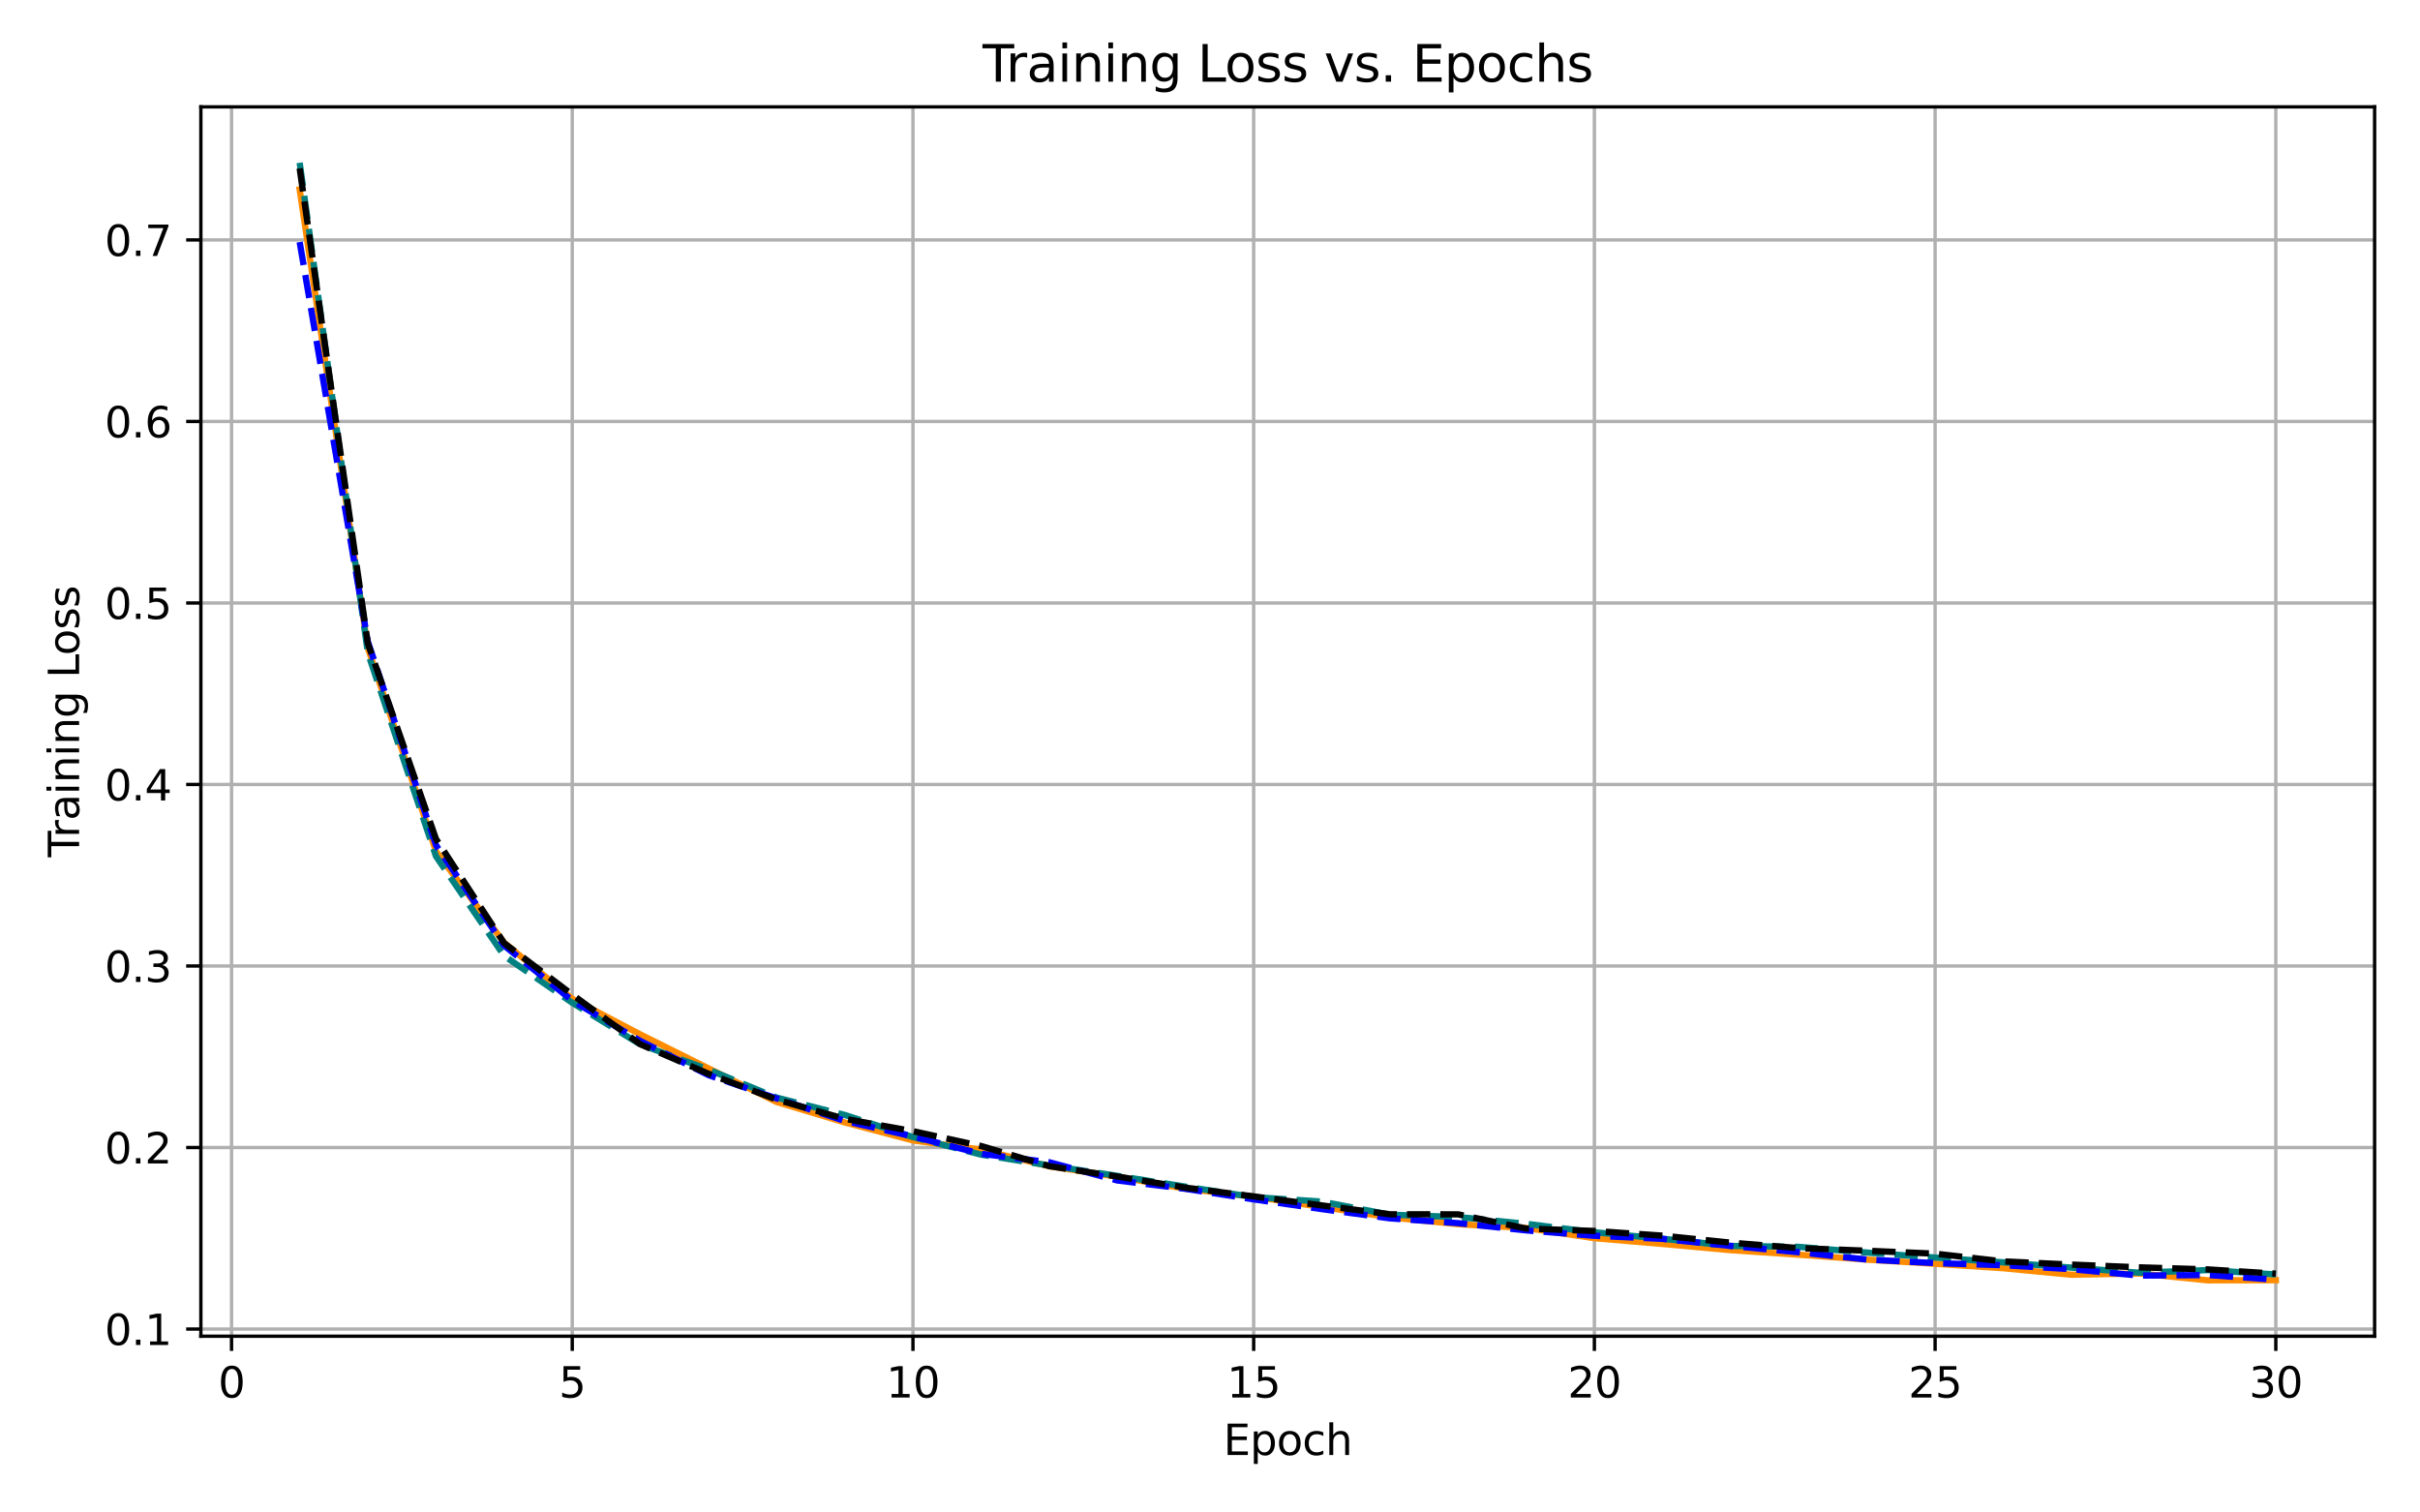 <?xml version="1.0" encoding="utf-8" standalone="no"?>
<!DOCTYPE svg PUBLIC "-//W3C//DTD SVG 1.1//EN"
  "http://www.w3.org/Graphics/SVG/1.1/DTD/svg11.dtd">
<svg xmlns:xlink="http://www.w3.org/1999/xlink" width="576pt" height="360pt" viewBox="0 0 576 360" xmlns="http://www.w3.org/2000/svg" version="1.1">
 <defs>
  <style type="text/css">*{stroke-linejoin: round; stroke-linecap: butt}</style>
 </defs>
 <g id="figure_1">
  <g id="patch_1">
   <path d="M 0 360 
L 576 360 
L 576 0 
L 0 0 
z
" style="fill: #ffffff"/>
  </g>
  <g id="axes_1">
   <g id="patch_2">
    <path d="M 47.81 318.04 
L 565.2 318.04 
L 565.2 25.44 
L 47.81 25.44 
z
" style="fill: #ffffff"/>
   </g>
   <g id="matplotlib.axis_1">
    <g id="xtick_1">
     <g id="line2d_1">
      <path d="M 55.109 318.04 
L 55.109 25.44 
" clip-path="url(#p6e3bc6ec80)" style="fill: none; stroke: #b0b0b0; stroke-width: 0.8; stroke-linecap: square"/>
     </g>
     <g id="line2d_2">
      <defs>
       <path id="mabfed42e3b" d="M 0 0 
L 0 3.5 
" style="stroke: #000000; stroke-width: 0.8"/>
      </defs>
      <g>
       <use xlink:href="#mabfed42e3b" x="55.109" y="318.04" style="stroke: #000000; stroke-width: 0.8"/>
      </g>
     </g>
     <g id="text_1">
      <!-- 0 -->
      <g transform="translate(51.927 332.638) scale(0.1 -0.1)">
       <defs>
        <path id="DejaVuSans-30" d="M 2034 4250 
Q 1547 4250 1301 3770 
Q 1056 3291 1056 2328 
Q 1056 1369 1301 889 
Q 1547 409 2034 409 
Q 2525 409 2770 889 
Q 3016 1369 3016 2328 
Q 3016 3291 2770 3770 
Q 2525 4250 2034 4250 
z
M 2034 4750 
Q 2819 4750 3233 4129 
Q 3647 3509 3647 2328 
Q 3647 1150 3233 529 
Q 2819 -91 2034 -91 
Q 1250 -91 836 529 
Q 422 1150 422 2328 
Q 422 3509 836 4129 
Q 1250 4750 2034 4750 
z
" transform="scale(0.016)"/>
       </defs>
       <use xlink:href="#DejaVuSans-30"/>
      </g>
     </g>
    </g>
    <g id="xtick_2">
     <g id="line2d_3">
      <path d="M 136.204 318.04 
L 136.204 25.44 
" clip-path="url(#p6e3bc6ec80)" style="fill: none; stroke: #b0b0b0; stroke-width: 0.8; stroke-linecap: square"/>
     </g>
     <g id="line2d_4">
      <g>
       <use xlink:href="#mabfed42e3b" x="136.204" y="318.04" style="stroke: #000000; stroke-width: 0.8"/>
      </g>
     </g>
     <g id="text_2">
      <!-- 5 -->
      <g transform="translate(133.023 332.638) scale(0.1 -0.1)">
       <defs>
        <path id="DejaVuSans-35" d="M 691 4666 
L 3169 4666 
L 3169 4134 
L 1269 4134 
L 1269 2991 
Q 1406 3038 1543 3061 
Q 1681 3084 1819 3084 
Q 2600 3084 3056 2656 
Q 3513 2228 3513 1497 
Q 3513 744 3044 326 
Q 2575 -91 1722 -91 
Q 1428 -91 1123 -41 
Q 819 9 494 109 
L 494 744 
Q 775 591 1075 516 
Q 1375 441 1709 441 
Q 2250 441 2565 725 
Q 2881 1009 2881 1497 
Q 2881 1984 2565 2268 
Q 2250 2553 1709 2553 
Q 1456 2553 1204 2497 
Q 953 2441 691 2322 
L 691 4666 
z
" transform="scale(0.016)"/>
       </defs>
       <use xlink:href="#DejaVuSans-35"/>
      </g>
     </g>
    </g>
    <g id="xtick_3">
     <g id="line2d_5">
      <path d="M 217.3 318.04 
L 217.3 25.44 
" clip-path="url(#p6e3bc6ec80)" style="fill: none; stroke: #b0b0b0; stroke-width: 0.8; stroke-linecap: square"/>
     </g>
     <g id="line2d_6">
      <g>
       <use xlink:href="#mabfed42e3b" x="217.3" y="318.04" style="stroke: #000000; stroke-width: 0.8"/>
      </g>
     </g>
     <g id="text_3">
      <!-- 10 -->
      <g transform="translate(210.937 332.638) scale(0.1 -0.1)">
       <defs>
        <path id="DejaVuSans-31" d="M 794 531 
L 1825 531 
L 1825 4091 
L 703 3866 
L 703 4441 
L 1819 4666 
L 2450 4666 
L 2450 531 
L 3481 531 
L 3481 0 
L 794 0 
L 794 531 
z
" transform="scale(0.016)"/>
       </defs>
       <use xlink:href="#DejaVuSans-31"/>
       <use xlink:href="#DejaVuSans-30" x="63.623"/>
      </g>
     </g>
    </g>
    <g id="xtick_4">
     <g id="line2d_7">
      <path d="M 298.395 318.04 
L 298.395 25.44 
" clip-path="url(#p6e3bc6ec80)" style="fill: none; stroke: #b0b0b0; stroke-width: 0.8; stroke-linecap: square"/>
     </g>
     <g id="line2d_8">
      <g>
       <use xlink:href="#mabfed42e3b" x="298.395" y="318.04" style="stroke: #000000; stroke-width: 0.8"/>
      </g>
     </g>
     <g id="text_4">
      <!-- 15 -->
      <g transform="translate(292.033 332.638) scale(0.1 -0.1)">
       <use xlink:href="#DejaVuSans-31"/>
       <use xlink:href="#DejaVuSans-35" x="63.623"/>
      </g>
     </g>
    </g>
    <g id="xtick_5">
     <g id="line2d_9">
      <path d="M 379.491 318.04 
L 379.491 25.44 
" clip-path="url(#p6e3bc6ec80)" style="fill: none; stroke: #b0b0b0; stroke-width: 0.8; stroke-linecap: square"/>
     </g>
     <g id="line2d_10">
      <g>
       <use xlink:href="#mabfed42e3b" x="379.491" y="318.04" style="stroke: #000000; stroke-width: 0.8"/>
      </g>
     </g>
     <g id="text_5">
      <!-- 20 -->
      <g transform="translate(373.129 332.638) scale(0.1 -0.1)">
       <defs>
        <path id="DejaVuSans-32" d="M 1228 531 
L 3431 531 
L 3431 0 
L 469 0 
L 469 531 
Q 828 903 1448 1529 
Q 2069 2156 2228 2338 
Q 2531 2678 2651 2914 
Q 2772 3150 2772 3378 
Q 2772 3750 2511 3984 
Q 2250 4219 1831 4219 
Q 1534 4219 1204 4116 
Q 875 4013 500 3803 
L 500 4441 
Q 881 4594 1212 4672 
Q 1544 4750 1819 4750 
Q 2544 4750 2975 4387 
Q 3406 4025 3406 3419 
Q 3406 3131 3298 2873 
Q 3191 2616 2906 2266 
Q 2828 2175 2409 1742 
Q 1991 1309 1228 531 
z
" transform="scale(0.016)"/>
       </defs>
       <use xlink:href="#DejaVuSans-32"/>
       <use xlink:href="#DejaVuSans-30" x="63.623"/>
      </g>
     </g>
    </g>
    <g id="xtick_6">
     <g id="line2d_11">
      <path d="M 460.587 318.04 
L 460.587 25.44 
" clip-path="url(#p6e3bc6ec80)" style="fill: none; stroke: #b0b0b0; stroke-width: 0.8; stroke-linecap: square"/>
     </g>
     <g id="line2d_12">
      <g>
       <use xlink:href="#mabfed42e3b" x="460.587" y="318.04" style="stroke: #000000; stroke-width: 0.8"/>
      </g>
     </g>
     <g id="text_6">
      <!-- 25 -->
      <g transform="translate(454.224 332.638) scale(0.1 -0.1)">
       <use xlink:href="#DejaVuSans-32"/>
       <use xlink:href="#DejaVuSans-35" x="63.623"/>
      </g>
     </g>
    </g>
    <g id="xtick_7">
     <g id="line2d_13">
      <path d="M 541.682 318.04 
L 541.682 25.44 
" clip-path="url(#p6e3bc6ec80)" style="fill: none; stroke: #b0b0b0; stroke-width: 0.8; stroke-linecap: square"/>
     </g>
     <g id="line2d_14">
      <g>
       <use xlink:href="#mabfed42e3b" x="541.682" y="318.04" style="stroke: #000000; stroke-width: 0.8"/>
      </g>
     </g>
     <g id="text_7">
      <!-- 30 -->
      <g transform="translate(535.32 332.638) scale(0.1 -0.1)">
       <defs>
        <path id="DejaVuSans-33" d="M 2597 2516 
Q 3050 2419 3304 2112 
Q 3559 1806 3559 1356 
Q 3559 666 3084 287 
Q 2609 -91 1734 -91 
Q 1441 -91 1130 -33 
Q 819 25 488 141 
L 488 750 
Q 750 597 1062 519 
Q 1375 441 1716 441 
Q 2309 441 2620 675 
Q 2931 909 2931 1356 
Q 2931 1769 2642 2001 
Q 2353 2234 1838 2234 
L 1294 2234 
L 1294 2753 
L 1863 2753 
Q 2328 2753 2575 2939 
Q 2822 3125 2822 3475 
Q 2822 3834 2567 4026 
Q 2313 4219 1838 4219 
Q 1578 4219 1281 4162 
Q 984 4106 628 3988 
L 628 4550 
Q 988 4650 1302 4700 
Q 1616 4750 1894 4750 
Q 2613 4750 3031 4423 
Q 3450 4097 3450 3541 
Q 3450 3153 3228 2886 
Q 3006 2619 2597 2516 
z
" transform="scale(0.016)"/>
       </defs>
       <use xlink:href="#DejaVuSans-33"/>
       <use xlink:href="#DejaVuSans-30" x="63.623"/>
      </g>
     </g>
    </g>
    <g id="text_8">
     <!-- Epoch -->
     <g transform="translate(291.194 346.317) scale(0.1 -0.1)">
      <defs>
       <path id="DejaVuSans-45" d="M 628 4666 
L 3578 4666 
L 3578 4134 
L 1259 4134 
L 1259 2753 
L 3481 2753 
L 3481 2222 
L 1259 2222 
L 1259 531 
L 3634 531 
L 3634 0 
L 628 0 
L 628 4666 
z
" transform="scale(0.016)"/>
       <path id="DejaVuSans-70" d="M 1159 525 
L 1159 -1331 
L 581 -1331 
L 581 3500 
L 1159 3500 
L 1159 2969 
Q 1341 3281 1617 3432 
Q 1894 3584 2278 3584 
Q 2916 3584 3314 3078 
Q 3713 2572 3713 1747 
Q 3713 922 3314 415 
Q 2916 -91 2278 -91 
Q 1894 -91 1617 61 
Q 1341 213 1159 525 
z
M 3116 1747 
Q 3116 2381 2855 2742 
Q 2594 3103 2138 3103 
Q 1681 3103 1420 2742 
Q 1159 2381 1159 1747 
Q 1159 1113 1420 752 
Q 1681 391 2138 391 
Q 2594 391 2855 752 
Q 3116 1113 3116 1747 
z
" transform="scale(0.016)"/>
       <path id="DejaVuSans-6f" d="M 1959 3097 
Q 1497 3097 1228 2736 
Q 959 2375 959 1747 
Q 959 1119 1226 758 
Q 1494 397 1959 397 
Q 2419 397 2687 759 
Q 2956 1122 2956 1747 
Q 2956 2369 2687 2733 
Q 2419 3097 1959 3097 
z
M 1959 3584 
Q 2709 3584 3137 3096 
Q 3566 2609 3566 1747 
Q 3566 888 3137 398 
Q 2709 -91 1959 -91 
Q 1206 -91 779 398 
Q 353 888 353 1747 
Q 353 2609 779 3096 
Q 1206 3584 1959 3584 
z
" transform="scale(0.016)"/>
       <path id="DejaVuSans-63" d="M 3122 3366 
L 3122 2828 
Q 2878 2963 2633 3030 
Q 2388 3097 2138 3097 
Q 1578 3097 1268 2742 
Q 959 2388 959 1747 
Q 959 1106 1268 751 
Q 1578 397 2138 397 
Q 2388 397 2633 464 
Q 2878 531 3122 666 
L 3122 134 
Q 2881 22 2623 -34 
Q 2366 -91 2075 -91 
Q 1284 -91 818 406 
Q 353 903 353 1747 
Q 353 2603 823 3093 
Q 1294 3584 2113 3584 
Q 2378 3584 2631 3529 
Q 2884 3475 3122 3366 
z
" transform="scale(0.016)"/>
       <path id="DejaVuSans-68" d="M 3513 2113 
L 3513 0 
L 2938 0 
L 2938 2094 
Q 2938 2591 2744 2837 
Q 2550 3084 2163 3084 
Q 1697 3084 1428 2787 
Q 1159 2491 1159 1978 
L 1159 0 
L 581 0 
L 581 4863 
L 1159 4863 
L 1159 2956 
Q 1366 3272 1645 3428 
Q 1925 3584 2291 3584 
Q 2894 3584 3203 3211 
Q 3513 2838 3513 2113 
z
" transform="scale(0.016)"/>
      </defs>
      <use xlink:href="#DejaVuSans-45"/>
      <use xlink:href="#DejaVuSans-70" x="63.184"/>
      <use xlink:href="#DejaVuSans-6f" x="126.66"/>
      <use xlink:href="#DejaVuSans-63" x="187.842"/>
      <use xlink:href="#DejaVuSans-68" x="242.822"/>
     </g>
    </g>
   </g>
   <g id="matplotlib.axis_2">
    <g id="ytick_1">
     <g id="line2d_15">
      <path d="M 47.81 316.332 
L 565.2 316.332 
" clip-path="url(#p6e3bc6ec80)" style="fill: none; stroke: #b0b0b0; stroke-width: 0.8; stroke-linecap: square"/>
     </g>
     <g id="line2d_16">
      <defs>
       <path id="me50b336024" d="M 0 0 
L -3.5 0 
" style="stroke: #000000; stroke-width: 0.8"/>
      </defs>
      <g>
       <use xlink:href="#me50b336024" x="47.81" y="316.332" style="stroke: #000000; stroke-width: 0.8"/>
      </g>
     </g>
     <g id="text_9">
      <!-- 0.1 -->
      <g transform="translate(24.907 320.131) scale(0.1 -0.1)">
       <defs>
        <path id="DejaVuSans-2e" d="M 684 794 
L 1344 794 
L 1344 0 
L 684 0 
L 684 794 
z
" transform="scale(0.016)"/>
       </defs>
       <use xlink:href="#DejaVuSans-30"/>
       <use xlink:href="#DejaVuSans-2e" x="63.623"/>
       <use xlink:href="#DejaVuSans-31" x="95.41"/>
      </g>
     </g>
    </g>
    <g id="ytick_2">
     <g id="line2d_17">
      <path d="M 47.81 273.129 
L 565.2 273.129 
" clip-path="url(#p6e3bc6ec80)" style="fill: none; stroke: #b0b0b0; stroke-width: 0.8; stroke-linecap: square"/>
     </g>
     <g id="line2d_18">
      <g>
       <use xlink:href="#me50b336024" x="47.81" y="273.129" style="stroke: #000000; stroke-width: 0.8"/>
      </g>
     </g>
     <g id="text_10">
      <!-- 0.2 -->
      <g transform="translate(24.907 276.928) scale(0.1 -0.1)">
       <use xlink:href="#DejaVuSans-30"/>
       <use xlink:href="#DejaVuSans-2e" x="63.623"/>
       <use xlink:href="#DejaVuSans-32" x="95.41"/>
      </g>
     </g>
    </g>
    <g id="ytick_3">
     <g id="line2d_19">
      <path d="M 47.81 229.926 
L 565.2 229.926 
" clip-path="url(#p6e3bc6ec80)" style="fill: none; stroke: #b0b0b0; stroke-width: 0.8; stroke-linecap: square"/>
     </g>
     <g id="line2d_20">
      <g>
       <use xlink:href="#me50b336024" x="47.81" y="229.926" style="stroke: #000000; stroke-width: 0.8"/>
      </g>
     </g>
     <g id="text_11">
      <!-- 0.3 -->
      <g transform="translate(24.907 233.725) scale(0.1 -0.1)">
       <use xlink:href="#DejaVuSans-30"/>
       <use xlink:href="#DejaVuSans-2e" x="63.623"/>
       <use xlink:href="#DejaVuSans-33" x="95.41"/>
      </g>
     </g>
    </g>
    <g id="ytick_4">
     <g id="line2d_21">
      <path d="M 47.81 186.723 
L 565.2 186.723 
" clip-path="url(#p6e3bc6ec80)" style="fill: none; stroke: #b0b0b0; stroke-width: 0.8; stroke-linecap: square"/>
     </g>
     <g id="line2d_22">
      <g>
       <use xlink:href="#me50b336024" x="47.81" y="186.723" style="stroke: #000000; stroke-width: 0.8"/>
      </g>
     </g>
     <g id="text_12">
      <!-- 0.4 -->
      <g transform="translate(24.907 190.522) scale(0.1 -0.1)">
       <defs>
        <path id="DejaVuSans-34" d="M 2419 4116 
L 825 1625 
L 2419 1625 
L 2419 4116 
z
M 2253 4666 
L 3047 4666 
L 3047 1625 
L 3713 1625 
L 3713 1100 
L 3047 1100 
L 3047 0 
L 2419 0 
L 2419 1100 
L 313 1100 
L 313 1709 
L 2253 4666 
z
" transform="scale(0.016)"/>
       </defs>
       <use xlink:href="#DejaVuSans-30"/>
       <use xlink:href="#DejaVuSans-2e" x="63.623"/>
       <use xlink:href="#DejaVuSans-34" x="95.41"/>
      </g>
     </g>
    </g>
    <g id="ytick_5">
     <g id="line2d_23">
      <path d="M 47.81 143.52 
L 565.2 143.52 
" clip-path="url(#p6e3bc6ec80)" style="fill: none; stroke: #b0b0b0; stroke-width: 0.8; stroke-linecap: square"/>
     </g>
     <g id="line2d_24">
      <g>
       <use xlink:href="#me50b336024" x="47.81" y="143.52" style="stroke: #000000; stroke-width: 0.8"/>
      </g>
     </g>
     <g id="text_13">
      <!-- 0.5 -->
      <g transform="translate(24.907 147.319) scale(0.1 -0.1)">
       <use xlink:href="#DejaVuSans-30"/>
       <use xlink:href="#DejaVuSans-2e" x="63.623"/>
       <use xlink:href="#DejaVuSans-35" x="95.41"/>
      </g>
     </g>
    </g>
    <g id="ytick_6">
     <g id="line2d_25">
      <path d="M 47.81 100.317 
L 565.2 100.317 
" clip-path="url(#p6e3bc6ec80)" style="fill: none; stroke: #b0b0b0; stroke-width: 0.8; stroke-linecap: square"/>
     </g>
     <g id="line2d_26">
      <g>
       <use xlink:href="#me50b336024" x="47.81" y="100.317" style="stroke: #000000; stroke-width: 0.8"/>
      </g>
     </g>
     <g id="text_14">
      <!-- 0.6 -->
      <g transform="translate(24.907 104.116) scale(0.1 -0.1)">
       <defs>
        <path id="DejaVuSans-36" d="M 2113 2584 
Q 1688 2584 1439 2293 
Q 1191 2003 1191 1497 
Q 1191 994 1439 701 
Q 1688 409 2113 409 
Q 2538 409 2786 701 
Q 3034 994 3034 1497 
Q 3034 2003 2786 2293 
Q 2538 2584 2113 2584 
z
M 3366 4563 
L 3366 3988 
Q 3128 4100 2886 4159 
Q 2644 4219 2406 4219 
Q 1781 4219 1451 3797 
Q 1122 3375 1075 2522 
Q 1259 2794 1537 2939 
Q 1816 3084 2150 3084 
Q 2853 3084 3261 2657 
Q 3669 2231 3669 1497 
Q 3669 778 3244 343 
Q 2819 -91 2113 -91 
Q 1303 -91 875 529 
Q 447 1150 447 2328 
Q 447 3434 972 4092 
Q 1497 4750 2381 4750 
Q 2619 4750 2861 4703 
Q 3103 4656 3366 4563 
z
" transform="scale(0.016)"/>
       </defs>
       <use xlink:href="#DejaVuSans-30"/>
       <use xlink:href="#DejaVuSans-2e" x="63.623"/>
       <use xlink:href="#DejaVuSans-36" x="95.41"/>
      </g>
     </g>
    </g>
    <g id="ytick_7">
     <g id="line2d_27">
      <path d="M 47.81 57.114 
L 565.2 57.114 
" clip-path="url(#p6e3bc6ec80)" style="fill: none; stroke: #b0b0b0; stroke-width: 0.8; stroke-linecap: square"/>
     </g>
     <g id="line2d_28">
      <g>
       <use xlink:href="#me50b336024" x="47.81" y="57.114" style="stroke: #000000; stroke-width: 0.8"/>
      </g>
     </g>
     <g id="text_15">
      <!-- 0.7 -->
      <g transform="translate(24.907 60.913) scale(0.1 -0.1)">
       <defs>
        <path id="DejaVuSans-37" d="M 525 4666 
L 3525 4666 
L 3525 4397 
L 1831 0 
L 1172 0 
L 2766 4134 
L 525 4134 
L 525 4666 
z
" transform="scale(0.016)"/>
       </defs>
       <use xlink:href="#DejaVuSans-30"/>
       <use xlink:href="#DejaVuSans-2e" x="63.623"/>
       <use xlink:href="#DejaVuSans-37" x="95.41"/>
      </g>
     </g>
    </g>
    <g id="text_16">
     <!-- Training Loss -->
     <g transform="translate(18.827 204.022) rotate(-90) scale(0.1 -0.1)">
      <defs>
       <path id="DejaVuSans-54" d="M -19 4666 
L 3928 4666 
L 3928 4134 
L 2272 4134 
L 2272 0 
L 1638 0 
L 1638 4134 
L -19 4134 
L -19 4666 
z
" transform="scale(0.016)"/>
       <path id="DejaVuSans-72" d="M 2631 2963 
Q 2534 3019 2420 3045 
Q 2306 3072 2169 3072 
Q 1681 3072 1420 2755 
Q 1159 2438 1159 1844 
L 1159 0 
L 581 0 
L 581 3500 
L 1159 3500 
L 1159 2956 
Q 1341 3275 1631 3429 
Q 1922 3584 2338 3584 
Q 2397 3584 2469 3576 
Q 2541 3569 2628 3553 
L 2631 2963 
z
" transform="scale(0.016)"/>
       <path id="DejaVuSans-61" d="M 2194 1759 
Q 1497 1759 1228 1600 
Q 959 1441 959 1056 
Q 959 750 1161 570 
Q 1363 391 1709 391 
Q 2188 391 2477 730 
Q 2766 1069 2766 1631 
L 2766 1759 
L 2194 1759 
z
M 3341 1997 
L 3341 0 
L 2766 0 
L 2766 531 
Q 2569 213 2275 61 
Q 1981 -91 1556 -91 
Q 1019 -91 701 211 
Q 384 513 384 1019 
Q 384 1609 779 1909 
Q 1175 2209 1959 2209 
L 2766 2209 
L 2766 2266 
Q 2766 2663 2505 2880 
Q 2244 3097 1772 3097 
Q 1472 3097 1187 3025 
Q 903 2953 641 2809 
L 641 3341 
Q 956 3463 1253 3523 
Q 1550 3584 1831 3584 
Q 2591 3584 2966 3190 
Q 3341 2797 3341 1997 
z
" transform="scale(0.016)"/>
       <path id="DejaVuSans-69" d="M 603 3500 
L 1178 3500 
L 1178 0 
L 603 0 
L 603 3500 
z
M 603 4863 
L 1178 4863 
L 1178 4134 
L 603 4134 
L 603 4863 
z
" transform="scale(0.016)"/>
       <path id="DejaVuSans-6e" d="M 3513 2113 
L 3513 0 
L 2938 0 
L 2938 2094 
Q 2938 2591 2744 2837 
Q 2550 3084 2163 3084 
Q 1697 3084 1428 2787 
Q 1159 2491 1159 1978 
L 1159 0 
L 581 0 
L 581 3500 
L 1159 3500 
L 1159 2956 
Q 1366 3272 1645 3428 
Q 1925 3584 2291 3584 
Q 2894 3584 3203 3211 
Q 3513 2838 3513 2113 
z
" transform="scale(0.016)"/>
       <path id="DejaVuSans-67" d="M 2906 1791 
Q 2906 2416 2648 2759 
Q 2391 3103 1925 3103 
Q 1463 3103 1205 2759 
Q 947 2416 947 1791 
Q 947 1169 1205 825 
Q 1463 481 1925 481 
Q 2391 481 2648 825 
Q 2906 1169 2906 1791 
z
M 3481 434 
Q 3481 -459 3084 -895 
Q 2688 -1331 1869 -1331 
Q 1566 -1331 1297 -1286 
Q 1028 -1241 775 -1147 
L 775 -588 
Q 1028 -725 1275 -790 
Q 1522 -856 1778 -856 
Q 2344 -856 2625 -561 
Q 2906 -266 2906 331 
L 2906 616 
Q 2728 306 2450 153 
Q 2172 0 1784 0 
Q 1141 0 747 490 
Q 353 981 353 1791 
Q 353 2603 747 3093 
Q 1141 3584 1784 3584 
Q 2172 3584 2450 3431 
Q 2728 3278 2906 2969 
L 2906 3500 
L 3481 3500 
L 3481 434 
z
" transform="scale(0.016)"/>
       <path id="DejaVuSans-20" transform="scale(0.016)"/>
       <path id="DejaVuSans-4c" d="M 628 4666 
L 1259 4666 
L 1259 531 
L 3531 531 
L 3531 0 
L 628 0 
L 628 4666 
z
" transform="scale(0.016)"/>
       <path id="DejaVuSans-73" d="M 2834 3397 
L 2834 2853 
Q 2591 2978 2328 3040 
Q 2066 3103 1784 3103 
Q 1356 3103 1142 2972 
Q 928 2841 928 2578 
Q 928 2378 1081 2264 
Q 1234 2150 1697 2047 
L 1894 2003 
Q 2506 1872 2764 1633 
Q 3022 1394 3022 966 
Q 3022 478 2636 193 
Q 2250 -91 1575 -91 
Q 1294 -91 989 -36 
Q 684 19 347 128 
L 347 722 
Q 666 556 975 473 
Q 1284 391 1588 391 
Q 1994 391 2212 530 
Q 2431 669 2431 922 
Q 2431 1156 2273 1281 
Q 2116 1406 1581 1522 
L 1381 1569 
Q 847 1681 609 1914 
Q 372 2147 372 2553 
Q 372 3047 722 3315 
Q 1072 3584 1716 3584 
Q 2034 3584 2315 3537 
Q 2597 3491 2834 3397 
z
" transform="scale(0.016)"/>
      </defs>
      <use xlink:href="#DejaVuSans-54"/>
      <use xlink:href="#DejaVuSans-72" x="46.334"/>
      <use xlink:href="#DejaVuSans-61" x="87.447"/>
      <use xlink:href="#DejaVuSans-69" x="148.727"/>
      <use xlink:href="#DejaVuSans-6e" x="176.51"/>
      <use xlink:href="#DejaVuSans-69" x="239.889"/>
      <use xlink:href="#DejaVuSans-6e" x="267.672"/>
      <use xlink:href="#DejaVuSans-67" x="331.051"/>
      <use xlink:href="#DejaVuSans-20" x="394.527"/>
      <use xlink:href="#DejaVuSans-4c" x="426.314"/>
      <use xlink:href="#DejaVuSans-6f" x="480.277"/>
      <use xlink:href="#DejaVuSans-73" x="541.459"/>
      <use xlink:href="#DejaVuSans-73" x="593.559"/>
     </g>
    </g>
   </g>
   <g id="LineCollection_1">
    <path d="M 71.328 45.097 
L 71.328 45.097 
" clip-path="url(#p6e3bc6ec80)" style="fill: none; stroke: #ff8c00; stroke-width: 1.5"/>
    <path d="M 87.547 154.197 
L 87.547 154.197 
" clip-path="url(#p6e3bc6ec80)" style="fill: none; stroke: #ff8c00; stroke-width: 1.5"/>
    <path d="M 103.766 202.618 
L 103.766 202.618 
" clip-path="url(#p6e3bc6ec80)" style="fill: none; stroke: #ff8c00; stroke-width: 1.5"/>
    <path d="M 119.985 224.357 
L 119.985 224.357 
" clip-path="url(#p6e3bc6ec80)" style="fill: none; stroke: #ff8c00; stroke-width: 1.5"/>
    <path d="M 136.204 237.73 
L 136.204 237.73 
" clip-path="url(#p6e3bc6ec80)" style="fill: none; stroke: #ff8c00; stroke-width: 1.5"/>
    <path d="M 152.423 246.222 
L 152.423 246.222 
" clip-path="url(#p6e3bc6ec80)" style="fill: none; stroke: #ff8c00; stroke-width: 1.5"/>
    <path d="M 168.642 254.298 
L 168.642 254.298 
" clip-path="url(#p6e3bc6ec80)" style="fill: none; stroke: #ff8c00; stroke-width: 1.5"/>
    <path d="M 184.862 262.3 
L 184.862 262.3 
" clip-path="url(#p6e3bc6ec80)" style="fill: none; stroke: #ff8c00; stroke-width: 1.5"/>
    <path d="M 201.081 267.165 
L 201.081 267.165 
" clip-path="url(#p6e3bc6ec80)" style="fill: none; stroke: #ff8c00; stroke-width: 1.5"/>
    <path d="M 217.3 271.447 
L 217.3 271.447 
" clip-path="url(#p6e3bc6ec80)" style="fill: none; stroke: #ff8c00; stroke-width: 1.5"/>
    <path d="M 233.519 273.638 
L 233.519 273.638 
" clip-path="url(#p6e3bc6ec80)" style="fill: none; stroke: #ff8c00; stroke-width: 1.5"/>
    <path d="M 249.738 277.606 
L 249.738 277.606 
" clip-path="url(#p6e3bc6ec80)" style="fill: none; stroke: #ff8c00; stroke-width: 1.5"/>
    <path d="M 265.957 280.09 
L 265.957 280.09 
" clip-path="url(#p6e3bc6ec80)" style="fill: none; stroke: #ff8c00; stroke-width: 1.5"/>
    <path d="M 282.176 282.934 
L 282.176 282.934 
" clip-path="url(#p6e3bc6ec80)" style="fill: none; stroke: #ff8c00; stroke-width: 1.5"/>
    <path d="M 298.395 284.85 
L 298.395 284.85 
" clip-path="url(#p6e3bc6ec80)" style="fill: none; stroke: #ff8c00; stroke-width: 1.5"/>
    <path d="M 314.615 287.281 
L 314.615 287.281 
" clip-path="url(#p6e3bc6ec80)" style="fill: none; stroke: #ff8c00; stroke-width: 1.5"/>
    <path d="M 330.834 289.752 
L 330.834 289.752 
" clip-path="url(#p6e3bc6ec80)" style="fill: none; stroke: #ff8c00; stroke-width: 1.5"/>
    <path d="M 347.053 291.38 
L 347.053 291.38 
" clip-path="url(#p6e3bc6ec80)" style="fill: none; stroke: #ff8c00; stroke-width: 1.5"/>
    <path d="M 363.272 292.299 
L 363.272 292.299 
" clip-path="url(#p6e3bc6ec80)" style="fill: none; stroke: #ff8c00; stroke-width: 1.5"/>
    <path d="M 379.491 294.718 
L 379.491 294.718 
" clip-path="url(#p6e3bc6ec80)" style="fill: none; stroke: #ff8c00; stroke-width: 1.5"/>
    <path d="M 395.71 296.085 
L 395.71 296.085 
" clip-path="url(#p6e3bc6ec80)" style="fill: none; stroke: #ff8c00; stroke-width: 1.5"/>
    <path d="M 411.929 297.559 
L 411.929 297.559 
" clip-path="url(#p6e3bc6ec80)" style="fill: none; stroke: #ff8c00; stroke-width: 1.5"/>
    <path d="M 428.148 298.644 
L 428.148 298.644 
" clip-path="url(#p6e3bc6ec80)" style="fill: none; stroke: #ff8c00; stroke-width: 1.5"/>
    <path d="M 444.368 299.815 
L 444.368 299.815 
" clip-path="url(#p6e3bc6ec80)" style="fill: none; stroke: #ff8c00; stroke-width: 1.5"/>
    <path d="M 460.587 300.807 
L 460.587 300.807 
" clip-path="url(#p6e3bc6ec80)" style="fill: none; stroke: #ff8c00; stroke-width: 1.5"/>
    <path d="M 476.806 301.862 
L 476.806 301.862 
" clip-path="url(#p6e3bc6ec80)" style="fill: none; stroke: #ff8c00; stroke-width: 1.5"/>
    <path d="M 493.025 303.41 
L 493.025 303.41 
" clip-path="url(#p6e3bc6ec80)" style="fill: none; stroke: #ff8c00; stroke-width: 1.5"/>
    <path d="M 509.244 303.109 
L 509.244 303.109 
" clip-path="url(#p6e3bc6ec80)" style="fill: none; stroke: #ff8c00; stroke-width: 1.5"/>
    <path d="M 525.463 304.74 
L 525.463 304.74 
" clip-path="url(#p6e3bc6ec80)" style="fill: none; stroke: #ff8c00; stroke-width: 1.5"/>
    <path d="M 541.682 304.709 
L 541.682 304.709 
" clip-path="url(#p6e3bc6ec80)" style="fill: none; stroke: #ff8c00; stroke-width: 1.5"/>
   </g>
   <g id="LineCollection_2">
    <path d="M 71.328 38.74 
L 71.328 38.74 
" clip-path="url(#p6e3bc6ec80)" style="fill: none; stroke: #008080; stroke-width: 1.5"/>
    <path d="M 87.547 155.376 
L 87.547 155.376 
" clip-path="url(#p6e3bc6ec80)" style="fill: none; stroke: #008080; stroke-width: 1.5"/>
    <path d="M 103.766 203.8 
L 103.766 203.8 
" clip-path="url(#p6e3bc6ec80)" style="fill: none; stroke: #008080; stroke-width: 1.5"/>
    <path d="M 119.985 227.501 
L 119.985 227.501 
" clip-path="url(#p6e3bc6ec80)" style="fill: none; stroke: #008080; stroke-width: 1.5"/>
    <path d="M 136.204 238.681 
L 136.204 238.681 
" clip-path="url(#p6e3bc6ec80)" style="fill: none; stroke: #008080; stroke-width: 1.5"/>
    <path d="M 152.423 248.609 
L 152.423 248.609 
" clip-path="url(#p6e3bc6ec80)" style="fill: none; stroke: #008080; stroke-width: 1.5"/>
    <path d="M 168.642 254.582 
L 168.642 254.582 
" clip-path="url(#p6e3bc6ec80)" style="fill: none; stroke: #008080; stroke-width: 1.5"/>
    <path d="M 184.862 261.248 
L 184.862 261.248 
" clip-path="url(#p6e3bc6ec80)" style="fill: none; stroke: #008080; stroke-width: 1.5"/>
    <path d="M 201.081 265.384 
L 201.081 265.384 
" clip-path="url(#p6e3bc6ec80)" style="fill: none; stroke: #008080; stroke-width: 1.5"/>
    <path d="M 217.3 270.657 
L 217.3 270.657 
" clip-path="url(#p6e3bc6ec80)" style="fill: none; stroke: #008080; stroke-width: 1.5"/>
    <path d="M 233.519 274.826 
L 233.519 274.826 
" clip-path="url(#p6e3bc6ec80)" style="fill: none; stroke: #008080; stroke-width: 1.5"/>
    <path d="M 249.738 277.406 
L 249.738 277.406 
" clip-path="url(#p6e3bc6ec80)" style="fill: none; stroke: #008080; stroke-width: 1.5"/>
    <path d="M 265.957 279.877 
L 265.957 279.877 
" clip-path="url(#p6e3bc6ec80)" style="fill: none; stroke: #008080; stroke-width: 1.5"/>
    <path d="M 282.176 282.449 
L 282.176 282.449 
" clip-path="url(#p6e3bc6ec80)" style="fill: none; stroke: #008080; stroke-width: 1.5"/>
    <path d="M 298.395 284.934 
L 298.395 284.934 
" clip-path="url(#p6e3bc6ec80)" style="fill: none; stroke: #008080; stroke-width: 1.5"/>
    <path d="M 314.615 285.997 
L 314.615 285.997 
" clip-path="url(#p6e3bc6ec80)" style="fill: none; stroke: #008080; stroke-width: 1.5"/>
    <path d="M 330.834 289.122 
L 330.834 289.122 
" clip-path="url(#p6e3bc6ec80)" style="fill: none; stroke: #008080; stroke-width: 1.5"/>
    <path d="M 347.053 289.672 
L 347.053 289.672 
" clip-path="url(#p6e3bc6ec80)" style="fill: none; stroke: #008080; stroke-width: 1.5"/>
    <path d="M 363.272 291.294 
L 363.272 291.294 
" clip-path="url(#p6e3bc6ec80)" style="fill: none; stroke: #008080; stroke-width: 1.5"/>
    <path d="M 379.491 293.301 
L 379.491 293.301 
" clip-path="url(#p6e3bc6ec80)" style="fill: none; stroke: #008080; stroke-width: 1.5"/>
    <path d="M 395.71 294.844 
L 395.71 294.844 
" clip-path="url(#p6e3bc6ec80)" style="fill: none; stroke: #008080; stroke-width: 1.5"/>
    <path d="M 411.929 296.55 
L 411.929 296.55 
" clip-path="url(#p6e3bc6ec80)" style="fill: none; stroke: #008080; stroke-width: 1.5"/>
    <path d="M 428.148 296.773 
L 428.148 296.773 
" clip-path="url(#p6e3bc6ec80)" style="fill: none; stroke: #008080; stroke-width: 1.5"/>
    <path d="M 444.368 298.138 
L 444.368 298.138 
" clip-path="url(#p6e3bc6ec80)" style="fill: none; stroke: #008080; stroke-width: 1.5"/>
    <path d="M 460.587 299.319 
L 460.587 299.319 
" clip-path="url(#p6e3bc6ec80)" style="fill: none; stroke: #008080; stroke-width: 1.5"/>
    <path d="M 476.806 300.46 
L 476.806 300.46 
" clip-path="url(#p6e3bc6ec80)" style="fill: none; stroke: #008080; stroke-width: 1.5"/>
    <path d="M 493.025 301.719 
L 493.025 301.719 
" clip-path="url(#p6e3bc6ec80)" style="fill: none; stroke: #008080; stroke-width: 1.5"/>
    <path d="M 509.244 302.935 
L 509.244 302.935 
" clip-path="url(#p6e3bc6ec80)" style="fill: none; stroke: #008080; stroke-width: 1.5"/>
    <path d="M 525.463 302.3 
L 525.463 302.3 
" clip-path="url(#p6e3bc6ec80)" style="fill: none; stroke: #008080; stroke-width: 1.5"/>
    <path d="M 541.682 303.347 
L 541.682 303.347 
" clip-path="url(#p6e3bc6ec80)" style="fill: none; stroke: #008080; stroke-width: 1.5"/>
   </g>
   <g id="LineCollection_3">
    <path d="M 71.328 57.615 
L 71.328 57.615 
" clip-path="url(#p6e3bc6ec80)" style="fill: none; stroke: #0000ff; stroke-width: 1.5"/>
    <path d="M 87.547 152.71 
L 87.547 152.71 
" clip-path="url(#p6e3bc6ec80)" style="fill: none; stroke: #0000ff; stroke-width: 1.5"/>
    <path d="M 103.766 201.158 
L 103.766 201.158 
" clip-path="url(#p6e3bc6ec80)" style="fill: none; stroke: #0000ff; stroke-width: 1.5"/>
    <path d="M 119.985 225.053 
L 119.985 225.053 
" clip-path="url(#p6e3bc6ec80)" style="fill: none; stroke: #0000ff; stroke-width: 1.5"/>
    <path d="M 136.204 238.17 
L 136.204 238.17 
" clip-path="url(#p6e3bc6ec80)" style="fill: none; stroke: #0000ff; stroke-width: 1.5"/>
    <path d="M 152.423 247.771 
L 152.423 247.771 
" clip-path="url(#p6e3bc6ec80)" style="fill: none; stroke: #0000ff; stroke-width: 1.5"/>
    <path d="M 168.642 255.908 
L 168.642 255.908 
" clip-path="url(#p6e3bc6ec80)" style="fill: none; stroke: #0000ff; stroke-width: 1.5"/>
    <path d="M 184.862 261.455 
L 184.862 261.455 
" clip-path="url(#p6e3bc6ec80)" style="fill: none; stroke: #0000ff; stroke-width: 1.5"/>
    <path d="M 201.081 266.815 
L 201.081 266.815 
" clip-path="url(#p6e3bc6ec80)" style="fill: none; stroke: #0000ff; stroke-width: 1.5"/>
    <path d="M 217.3 270.506 
L 217.3 270.506 
" clip-path="url(#p6e3bc6ec80)" style="fill: none; stroke: #0000ff; stroke-width: 1.5"/>
    <path d="M 233.519 274.624 
L 233.519 274.624 
" clip-path="url(#p6e3bc6ec80)" style="fill: none; stroke: #0000ff; stroke-width: 1.5"/>
    <path d="M 249.738 276.637 
L 249.738 276.637 
" clip-path="url(#p6e3bc6ec80)" style="fill: none; stroke: #0000ff; stroke-width: 1.5"/>
    <path d="M 265.957 280.978 
L 265.957 280.978 
" clip-path="url(#p6e3bc6ec80)" style="fill: none; stroke: #0000ff; stroke-width: 1.5"/>
    <path d="M 282.176 282.959 
L 282.176 282.959 
" clip-path="url(#p6e3bc6ec80)" style="fill: none; stroke: #0000ff; stroke-width: 1.5"/>
    <path d="M 298.395 285.475 
L 298.395 285.475 
" clip-path="url(#p6e3bc6ec80)" style="fill: none; stroke: #0000ff; stroke-width: 1.5"/>
    <path d="M 314.615 287.789 
L 314.615 287.789 
" clip-path="url(#p6e3bc6ec80)" style="fill: none; stroke: #0000ff; stroke-width: 1.5"/>
    <path d="M 330.834 289.989 
L 330.834 289.989 
" clip-path="url(#p6e3bc6ec80)" style="fill: none; stroke: #0000ff; stroke-width: 1.5"/>
    <path d="M 347.053 291.134 
L 347.053 291.134 
" clip-path="url(#p6e3bc6ec80)" style="fill: none; stroke: #0000ff; stroke-width: 1.5"/>
    <path d="M 363.272 292.858 
L 363.272 292.858 
" clip-path="url(#p6e3bc6ec80)" style="fill: none; stroke: #0000ff; stroke-width: 1.5"/>
    <path d="M 379.491 294.136 
L 379.491 294.136 
" clip-path="url(#p6e3bc6ec80)" style="fill: none; stroke: #0000ff; stroke-width: 1.5"/>
    <path d="M 395.71 294.874 
L 395.71 294.874 
" clip-path="url(#p6e3bc6ec80)" style="fill: none; stroke: #0000ff; stroke-width: 1.5"/>
    <path d="M 411.929 296.561 
L 411.929 296.561 
" clip-path="url(#p6e3bc6ec80)" style="fill: none; stroke: #0000ff; stroke-width: 1.5"/>
    <path d="M 428.148 298.061 
L 428.148 298.061 
" clip-path="url(#p6e3bc6ec80)" style="fill: none; stroke: #0000ff; stroke-width: 1.5"/>
    <path d="M 444.368 299.797 
L 444.368 299.797 
" clip-path="url(#p6e3bc6ec80)" style="fill: none; stroke: #0000ff; stroke-width: 1.5"/>
    <path d="M 460.587 300.649 
L 460.587 300.649 
" clip-path="url(#p6e3bc6ec80)" style="fill: none; stroke: #0000ff; stroke-width: 1.5"/>
    <path d="M 476.806 301.137 
L 476.806 301.137 
" clip-path="url(#p6e3bc6ec80)" style="fill: none; stroke: #0000ff; stroke-width: 1.5"/>
    <path d="M 493.025 302.086 
L 493.025 302.086 
" clip-path="url(#p6e3bc6ec80)" style="fill: none; stroke: #0000ff; stroke-width: 1.5"/>
    <path d="M 509.244 303.618 
L 509.244 303.618 
" clip-path="url(#p6e3bc6ec80)" style="fill: none; stroke: #0000ff; stroke-width: 1.5"/>
    <path d="M 525.463 303.487 
L 525.463 303.487 
" clip-path="url(#p6e3bc6ec80)" style="fill: none; stroke: #0000ff; stroke-width: 1.5"/>
    <path d="M 541.682 304.596 
L 541.682 304.596 
" clip-path="url(#p6e3bc6ec80)" style="fill: none; stroke: #0000ff; stroke-width: 1.5"/>
   </g>
   <g id="LineCollection_4">
    <path d="M 71.328 40.081 
L 71.328 40.081 
" clip-path="url(#p6e3bc6ec80)" style="fill: none; stroke: #000000; stroke-width: 1.5"/>
    <path d="M 87.547 153.132 
L 87.547 153.132 
" clip-path="url(#p6e3bc6ec80)" style="fill: none; stroke: #000000; stroke-width: 1.5"/>
    <path d="M 103.766 199.673 
L 103.766 199.673 
" clip-path="url(#p6e3bc6ec80)" style="fill: none; stroke: #000000; stroke-width: 1.5"/>
    <path d="M 119.985 224.476 
L 119.985 224.476 
" clip-path="url(#p6e3bc6ec80)" style="fill: none; stroke: #000000; stroke-width: 1.5"/>
    <path d="M 136.204 236.734 
L 136.204 236.734 
" clip-path="url(#p6e3bc6ec80)" style="fill: none; stroke: #000000; stroke-width: 1.5"/>
    <path d="M 152.423 248.571 
L 152.423 248.571 
" clip-path="url(#p6e3bc6ec80)" style="fill: none; stroke: #000000; stroke-width: 1.5"/>
    <path d="M 168.642 255.575 
L 168.642 255.575 
" clip-path="url(#p6e3bc6ec80)" style="fill: none; stroke: #000000; stroke-width: 1.5"/>
    <path d="M 184.862 261.734 
L 184.862 261.734 
" clip-path="url(#p6e3bc6ec80)" style="fill: none; stroke: #000000; stroke-width: 1.5"/>
    <path d="M 201.081 266.307 
L 201.081 266.307 
" clip-path="url(#p6e3bc6ec80)" style="fill: none; stroke: #000000; stroke-width: 1.5"/>
    <path d="M 217.3 269.247 
L 217.3 269.247 
" clip-path="url(#p6e3bc6ec80)" style="fill: none; stroke: #000000; stroke-width: 1.5"/>
    <path d="M 233.519 272.775 
L 233.519 272.775 
" clip-path="url(#p6e3bc6ec80)" style="fill: none; stroke: #000000; stroke-width: 1.5"/>
    <path d="M 249.738 277.571 
L 249.738 277.571 
" clip-path="url(#p6e3bc6ec80)" style="fill: none; stroke: #000000; stroke-width: 1.5"/>
    <path d="M 265.957 280.036 
L 265.957 280.036 
" clip-path="url(#p6e3bc6ec80)" style="fill: none; stroke: #000000; stroke-width: 1.5"/>
    <path d="M 282.176 282.688 
L 282.176 282.688 
" clip-path="url(#p6e3bc6ec80)" style="fill: none; stroke: #000000; stroke-width: 1.5"/>
    <path d="M 298.395 284.762 
L 298.395 284.762 
" clip-path="url(#p6e3bc6ec80)" style="fill: none; stroke: #000000; stroke-width: 1.5"/>
    <path d="M 314.615 286.909 
L 314.615 286.909 
" clip-path="url(#p6e3bc6ec80)" style="fill: none; stroke: #000000; stroke-width: 1.5"/>
    <path d="M 330.834 289.024 
L 330.834 289.024 
" clip-path="url(#p6e3bc6ec80)" style="fill: none; stroke: #000000; stroke-width: 1.5"/>
    <path d="M 347.053 289.037 
L 347.053 289.037 
" clip-path="url(#p6e3bc6ec80)" style="fill: none; stroke: #000000; stroke-width: 1.5"/>
    <path d="M 363.272 292.416 
L 363.272 292.416 
" clip-path="url(#p6e3bc6ec80)" style="fill: none; stroke: #000000; stroke-width: 1.5"/>
    <path d="M 379.491 292.99 
L 379.491 292.99 
" clip-path="url(#p6e3bc6ec80)" style="fill: none; stroke: #000000; stroke-width: 1.5"/>
    <path d="M 395.71 294.106 
L 395.71 294.106 
" clip-path="url(#p6e3bc6ec80)" style="fill: none; stroke: #000000; stroke-width: 1.5"/>
    <path d="M 411.929 295.772 
L 411.929 295.772 
" clip-path="url(#p6e3bc6ec80)" style="fill: none; stroke: #000000; stroke-width: 1.5"/>
    <path d="M 428.148 297.073 
L 428.148 297.073 
" clip-path="url(#p6e3bc6ec80)" style="fill: none; stroke: #000000; stroke-width: 1.5"/>
    <path d="M 444.368 297.694 
L 444.368 297.694 
" clip-path="url(#p6e3bc6ec80)" style="fill: none; stroke: #000000; stroke-width: 1.5"/>
    <path d="M 460.587 298.397 
L 460.587 298.397 
" clip-path="url(#p6e3bc6ec80)" style="fill: none; stroke: #000000; stroke-width: 1.5"/>
    <path d="M 476.806 300.238 
L 476.806 300.238 
" clip-path="url(#p6e3bc6ec80)" style="fill: none; stroke: #000000; stroke-width: 1.5"/>
    <path d="M 493.025 300.996 
L 493.025 300.996 
" clip-path="url(#p6e3bc6ec80)" style="fill: none; stroke: #000000; stroke-width: 1.5"/>
    <path d="M 509.244 301.649 
L 509.244 301.649 
" clip-path="url(#p6e3bc6ec80)" style="fill: none; stroke: #000000; stroke-width: 1.5"/>
    <path d="M 525.463 302.139 
L 525.463 302.139 
" clip-path="url(#p6e3bc6ec80)" style="fill: none; stroke: #000000; stroke-width: 1.5"/>
    <path d="M 541.682 303.154 
L 541.682 303.154 
" clip-path="url(#p6e3bc6ec80)" style="fill: none; stroke: #000000; stroke-width: 1.5"/>
   </g>
   <g id="line2d_29">
    <path d="M 71.328 45.097 
L 87.547 154.197 
L 103.766 202.618 
L 119.985 224.357 
L 136.204 237.73 
L 152.423 246.222 
L 168.642 254.298 
L 184.862 262.3 
L 201.081 267.165 
L 217.3 271.447 
L 233.519 273.638 
L 249.738 277.606 
L 265.957 280.09 
L 282.176 282.934 
L 298.395 284.85 
L 314.615 287.281 
L 330.834 289.752 
L 347.053 291.38 
L 363.272 292.299 
L 379.491 294.718 
L 395.71 296.085 
L 411.929 297.559 
L 428.148 298.644 
L 444.368 299.815 
L 460.587 300.807 
L 476.806 301.862 
L 493.025 303.41 
L 509.244 303.109 
L 525.463 304.74 
L 541.682 304.709 
" clip-path="url(#p6e3bc6ec80)" style="fill: none; stroke: #ff8c00; stroke-width: 1.5; stroke-linecap: square"/>
   </g>
   <g id="line2d_30">
    <path d="M 71.328 38.74 
L 87.547 155.376 
L 103.766 203.8 
L 119.985 227.501 
L 136.204 238.681 
L 152.423 248.609 
L 168.642 254.582 
L 184.862 261.248 
L 201.081 265.384 
L 217.3 270.657 
L 233.519 274.826 
L 249.738 277.406 
L 265.957 279.877 
L 282.176 282.449 
L 298.395 284.934 
L 314.615 285.997 
L 330.834 289.122 
L 347.053 289.672 
L 363.272 291.294 
L 379.491 293.301 
L 395.71 294.844 
L 411.929 296.55 
L 428.148 296.773 
L 444.368 298.138 
L 460.587 299.319 
L 476.806 300.46 
L 493.025 301.719 
L 509.244 302.935 
L 525.463 302.3 
L 541.682 303.347 
" clip-path="url(#p6e3bc6ec80)" style="fill: none; stroke-dasharray: 5.55,2.4; stroke-dashoffset: 0; stroke: #008080; stroke-width: 1.5"/>
   </g>
   <g id="line2d_31">
    <path d="M 71.328 57.615 
L 87.547 152.71 
L 103.766 201.158 
L 119.985 225.053 
L 136.204 238.17 
L 152.423 247.771 
L 168.642 255.908 
L 184.862 261.455 
L 201.081 266.815 
L 217.3 270.506 
L 233.519 274.624 
L 249.738 276.637 
L 265.957 280.978 
L 282.176 282.959 
L 298.395 285.475 
L 314.615 287.789 
L 330.834 289.989 
L 347.053 291.134 
L 363.272 292.858 
L 379.491 294.136 
L 395.71 294.874 
L 411.929 296.561 
L 428.148 298.061 
L 444.368 299.797 
L 460.587 300.649 
L 476.806 301.137 
L 493.025 302.086 
L 509.244 303.618 
L 525.463 303.487 
L 541.682 304.596 
" clip-path="url(#p6e3bc6ec80)" style="fill: none; stroke-dasharray: 5.55,2.4; stroke-dashoffset: 0; stroke: #0000ff; stroke-width: 1.5"/>
   </g>
   <g id="line2d_32">
    <path d="M 71.328 40.081 
L 87.547 153.132 
L 103.766 199.673 
L 119.985 224.476 
L 136.204 236.734 
L 152.423 248.571 
L 168.642 255.575 
L 184.862 261.734 
L 201.081 266.307 
L 217.3 269.247 
L 233.519 272.775 
L 249.738 277.571 
L 265.957 280.036 
L 282.176 282.688 
L 298.395 284.762 
L 314.615 286.909 
L 330.834 289.024 
L 347.053 289.037 
L 363.272 292.416 
L 379.491 292.99 
L 395.71 294.106 
L 411.929 295.772 
L 428.148 297.073 
L 444.368 297.694 
L 460.587 298.397 
L 476.806 300.238 
L 493.025 300.996 
L 509.244 301.649 
L 525.463 302.139 
L 541.682 303.154 
" clip-path="url(#p6e3bc6ec80)" style="fill: none; stroke-dasharray: 5.55,2.4; stroke-dashoffset: 0; stroke: #000000; stroke-width: 1.5"/>
   </g>
   <g id="patch_3">
    <path d="M 47.81 318.04 
L 47.81 25.44 
" style="fill: none; stroke: #000000; stroke-width: 0.8; stroke-linejoin: miter; stroke-linecap: square"/>
   </g>
   <g id="patch_4">
    <path d="M 565.2 318.04 
L 565.2 25.44 
" style="fill: none; stroke: #000000; stroke-width: 0.8; stroke-linejoin: miter; stroke-linecap: square"/>
   </g>
   <g id="patch_5">
    <path d="M 47.81 318.04 
L 565.2 318.04 
" style="fill: none; stroke: #000000; stroke-width: 0.8; stroke-linejoin: miter; stroke-linecap: square"/>
   </g>
   <g id="patch_6">
    <path d="M 47.81 25.44 
L 565.2 25.44 
" style="fill: none; stroke: #000000; stroke-width: 0.8; stroke-linejoin: miter; stroke-linecap: square"/>
   </g>
   <g id="text_17">
    <!-- Training Loss vs. Epochs -->
    <g transform="translate(233.87 19.44) scale(0.12 -0.12)">
     <defs>
      <path id="DejaVuSans-76" d="M 191 3500 
L 800 3500 
L 1894 563 
L 2988 3500 
L 3597 3500 
L 2284 0 
L 1503 0 
L 191 3500 
z
" transform="scale(0.016)"/>
     </defs>
     <use xlink:href="#DejaVuSans-54"/>
     <use xlink:href="#DejaVuSans-72" x="46.334"/>
     <use xlink:href="#DejaVuSans-61" x="87.447"/>
     <use xlink:href="#DejaVuSans-69" x="148.727"/>
     <use xlink:href="#DejaVuSans-6e" x="176.51"/>
     <use xlink:href="#DejaVuSans-69" x="239.889"/>
     <use xlink:href="#DejaVuSans-6e" x="267.672"/>
     <use xlink:href="#DejaVuSans-67" x="331.051"/>
     <use xlink:href="#DejaVuSans-20" x="394.527"/>
     <use xlink:href="#DejaVuSans-4c" x="426.314"/>
     <use xlink:href="#DejaVuSans-6f" x="480.277"/>
     <use xlink:href="#DejaVuSans-73" x="541.459"/>
     <use xlink:href="#DejaVuSans-73" x="593.559"/>
     <use xlink:href="#DejaVuSans-20" x="645.658"/>
     <use xlink:href="#DejaVuSans-76" x="677.445"/>
     <use xlink:href="#DejaVuSans-73" x="736.625"/>
     <use xlink:href="#DejaVuSans-2e" x="788.725"/>
     <use xlink:href="#DejaVuSans-20" x="820.512"/>
     <use xlink:href="#DejaVuSans-45" x="852.299"/>
     <use xlink:href="#DejaVuSans-70" x="915.482"/>
     <use xlink:href="#DejaVuSans-6f" x="978.959"/>
     <use xlink:href="#DejaVuSans-63" x="1040.141"/>
     <use xlink:href="#DejaVuSans-68" x="1095.121"/>
     <use xlink:href="#DejaVuSans-73" x="1158.5"/>
    </g>
   </g>
  </g>
 </g>
 <defs>
  <clipPath id="p6e3bc6ec80">
   <rect x="47.81" y="25.44" width="517.39" height="292.6"/>
  </clipPath>
 </defs>
</svg>
